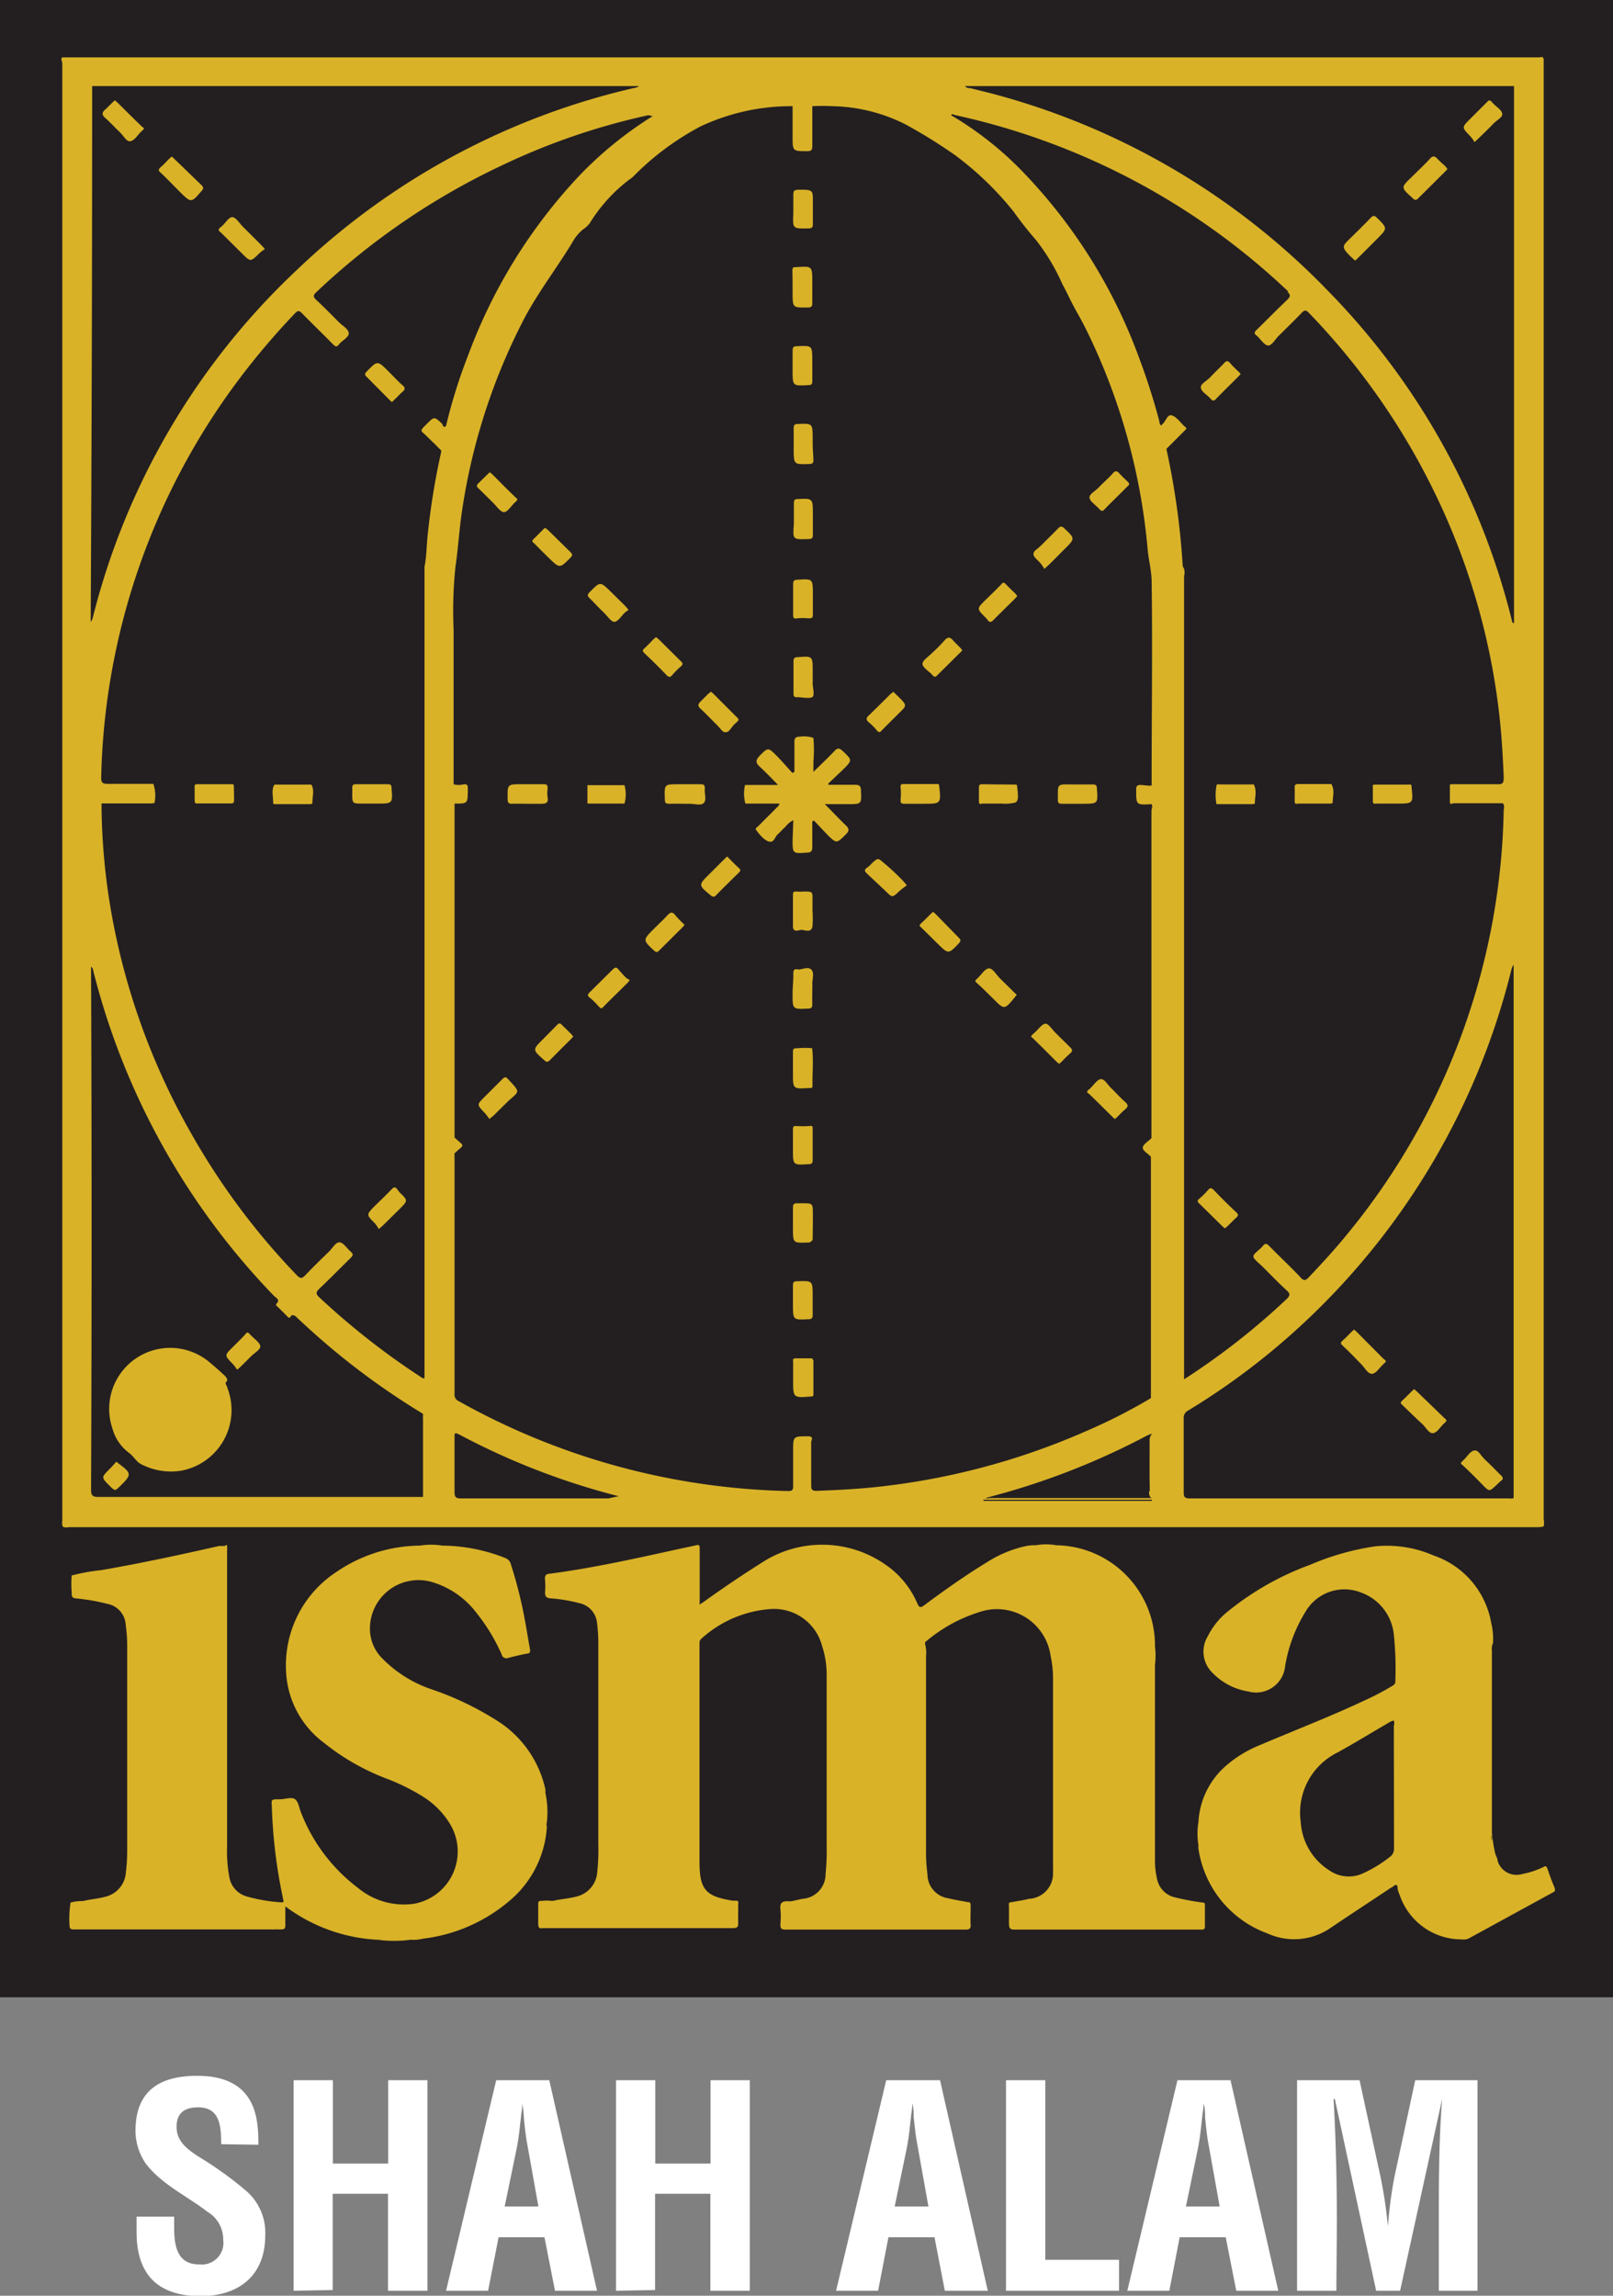 <svg xmlns="http://www.w3.org/2000/svg" viewBox="0 0 87.51 124.53"><rect x="0" y="0" width="87.51" height="124.53" fill="#808080" stroke="none"/><defs><style>.cls-1{fill:#231f20;}.cls-2{fill:#d9b228;fill-rule:evenodd;}.cls-3{fill:#fff;}</style></defs><title>Logo ISMA Shah Alam</title><g id="Layer_2" data-name="Layer 2"><g id="Layer_1-2" data-name="Layer 1"><rect class="cls-1" width="87.51" height="108.34"/><path class="cls-2" d="M57.14,101.34Z"/><path class="cls-2" d="M29.64,98.85a1.36,1.36,0,0,1,0,.2,4.9,4.9,0,0,0-.05-1.79c0-.06,0-.13,0-.19a5.89,5.89,0,0,0-2.68-3.77,16.59,16.59,0,0,0-3.48-1.66A6.76,6.76,0,0,1,20.78,90a2.29,2.29,0,0,1-.7-1.43,2.63,2.63,0,0,1,3.4-2.74,4.69,4.69,0,0,1,2.37,1.66,10.17,10.17,0,0,1,1.37,2.26.26.26,0,0,0,.36.18c.34-.09.69-.17,1-.23.17,0,.2-.1.17-.26-.09-.49-.17-1-.26-1.48a23.65,23.65,0,0,0-.77-3.09.49.49,0,0,0-.29-.35A9.45,9.45,0,0,0,24,83.84a3.78,3.78,0,0,0-1.21,0,8.13,8.13,0,0,0-4.51,1.41,6.05,6.05,0,0,0-2.76,5.41,5.11,5.11,0,0,0,2.06,3.88A12.46,12.46,0,0,0,21,96.49a11.28,11.28,0,0,1,2,1A4.48,4.48,0,0,1,24.45,99a2.88,2.88,0,0,1-2,4.27,3.89,3.89,0,0,1-3-.84,9.38,9.38,0,0,1-3.11-4.09c-.11-.25-.14-.6-.33-.74s-.55,0-.83,0c-.51,0-.45,0-.43.46a27.81,27.81,0,0,0,.6,4.9c0,.1.12.25-.11.23a8.94,8.94,0,0,1-1.86-.32,1.32,1.32,0,0,1-.94-1.06,7.69,7.69,0,0,1-.12-1.66v-16a2.81,2.81,0,0,0,0-.29c0-.07-.07-.06-.12,0h0l-.31,0c-2.12.48-4.25.94-6.39,1.31a10.86,10.86,0,0,0-1.61.29,5.67,5.67,0,0,0,0,.92c0,.22,0,.31.28.33A10.56,10.56,0,0,1,5.82,87a1.22,1.22,0,0,1,1,1.14,8.29,8.29,0,0,1,.08,1.11v11.12a9.45,9.45,0,0,1-.07,1.18,1.45,1.45,0,0,1-1.13,1.34c-.39.11-.79.13-1.19.23a2.58,2.58,0,0,0-.68.08,5.55,5.55,0,0,0-.06,1.22c0,.21.07.24.26.24H15.24c.2,0,.25-.06.24-.25,0-.34,0-.69,0-1a9.13,9.13,0,0,0,5,1.81.75.75,0,0,1,.21,0l-.21,0a6.71,6.71,0,0,0,1.79,0,2.31,2.31,0,0,0,.69-.06,8.86,8.86,0,0,0,4.62-2,5.7,5.7,0,0,0,2.09-4.08A.68.68,0,0,1,29.64,98.85Zm-14.72,5.76h.21A.74.74,0,0,1,14.92,104.61Zm.49-.32v0Z"/><path class="cls-2" d="M3.47,82.84a.59.59,0,0,0,.26,0H83.35c.13,0,.28,0,.4-.05a1,1,0,0,0,0-.38V3.26c0-.18-.09-.18-.22-.15h-.38q-39.68,0-79.36,0l-.41,0c-.11.09,0,.22,0,.33q0,39.53,0,79.05a.67.67,0,0,0,0,.23A.12.12,0,0,0,3.47,82.84ZM5.29,4.67h29l.38,0,0,0,0,0a.49.49,0,0,1-.26.1,39.17,39.17,0,0,0-18.28,9.85,38.79,38.79,0,0,0-11.1,18.9.53.53,0,0,1-.11.21s0-.1,0-.16Q5,19.29,5,5c0-.11,0-.23,0-.33Zm47.19,0H82.14l0,.06h0c0,.13,0,.26,0,.38V33.16c0,.21,0,.43,0,.64-.11,0-.1-.09-.12-.16a38.85,38.85,0,0,0-9.94-17.83A39.31,39.31,0,0,0,54.24,5.19c-.53-.15-1.07-.27-1.6-.41-.1,0-.21,0-.28-.12ZM43.82,77.91c-.79,0-.79,0-.79.79,0,.64,0,1.28,0,1.92,0,.22-.07.26-.27.26A38.24,38.24,0,0,1,24.88,76a.37.37,0,0,1-.22-.37V62.85a2.85,2.85,0,0,1,0-.29c.58-.53.55-.33,0-.86,0-.12,0-.25,0-.38V43.94c0-.12,0-.24,0-.35.71,0,.71,0,.72-.68v-.16c0-.17-.05-.21-.21-.21a1,1,0,0,1-.56,0h0a0,0,0,0,1,0,0c0-.13,0-.25,0-.38,0-2.66,0-5.33,0-8a23,23,0,0,1,.1-3.42c.15-1,.2-2,.36-3.05a33.08,33.08,0,0,1,3.35-10.37c.79-1.51,1.85-2.85,2.72-4.32a2.3,2.3,0,0,1,.51-.57A1.37,1.37,0,0,0,32,12.1a8.68,8.68,0,0,1,2.13-2.35,1.48,1.48,0,0,0,.3-.25A14.85,14.85,0,0,1,38,6.86l0,0a11.55,11.55,0,0,1,5-1.1c0,.55,0,1.09,0,1.63,0,.82,0,.81.8.81.22,0,.27-.07.27-.27,0-.72,0-1.45,0-2.17a9.73,9.73,0,0,1,1.08,0,9.15,9.15,0,0,1,4,1,27.79,27.79,0,0,1,2.67,1.66A17.12,17.12,0,0,1,55,11.49,18.79,18.79,0,0,0,56.19,13a11.17,11.17,0,0,1,1.45,2.42c.23.41.42.85.65,1.27s.45.8.65,1.21a33.63,33.63,0,0,1,3.32,11.86c.05.59.21,1.18.22,1.75.05,3.59,0,7.18,0,10.77,0,.1,0,.21,0,.3s-.4,0-.6,0-.24.07-.24.26c0,.83,0,.83.83.78.09.12,0,.25,0,.37q0,8.88,0,17.75c-.17.17-.44.32-.47.5s.29.33.44.51l0,0c0,.12,0,.25,0,.38q0,6.18,0,12.36c0,.11,0,.23,0,.35a29.79,29.79,0,0,1-3.47,1.77,38.27,38.27,0,0,1-11.61,3.07c-1,.1-2,.15-3.06.19-.23,0-.29-.06-.29-.29,0-.79,0-1.59,0-2.39C44.1,78,44.05,77.9,43.82,77.91ZM33,81.28H25c-.26,0-.34-.07-.34-.34,0-1,0-2,0-3,0-.2,0-.24.23-.14a38.69,38.69,0,0,0,8.63,3.35l.09,0v0Zm29.34-.39c0,.14,0,.28.13.37l-.38,0H53.69a.37.37,0,0,1-.22,0l1.09-.3a39.66,39.66,0,0,0,7.69-3.1l.26-.1a.56.56,0,0,0-.14.41C62.37,79.06,62.36,80,62.38,80.89Zm-9,.46h9.15s0,0,0,.06H53.37Zm28.5-.07H64.53c-.26,0-.31-.09-.31-.33q0-2,0-4a.43.43,0,0,1,.23-.43A38.32,38.32,0,0,0,71,71.51a39,39,0,0,0,11-18.92.77.77,0,0,1,.12-.26c0,.22,0,.43,0,.64V80.89c0,.1,0,.21,0,.32S82,81.28,81.87,81.28Zm-12-65.46c.18.17.18.26,0,.44-.56.53-1.11,1.09-1.66,1.63-.13.12-.16.2,0,.32s.39.5.6.53.39-.32.58-.51c.42-.42.85-.83,1.26-1.26.16-.17.24-.15.39,0a37.78,37.78,0,0,1,6.68,9.46,37,37,0,0,1,3.71,12.9c.09.93.14,1.87.18,2.8,0,.31,0,.43-.39.41-.8,0-1.61,0-2.42,0-.06,0-.11,0-.11.07,0,.28,0,.55,0,.83s.1.13.2.13h2.67c.11.12.06.26.05.39a37.26,37.26,0,0,1-8.5,23c-.65.8-1.35,1.56-2.06,2.31-.18.19-.28.24-.48,0-.54-.57-1.12-1.11-1.67-1.67-.14-.15-.23-.18-.37,0S68,68,68,68.15s.32.38.51.57c.43.43.85.87,1.3,1.28.21.19.17.28,0,.46a38.5,38.5,0,0,1-5.57,4.36c0-.19,0-.38,0-.57v-43a.78.78,0,0,0,0-.4h0a.41.41,0,0,1-.08-.24,41.37,41.37,0,0,0-.88-6.26l1-1c.06-.06.14-.11,0-.21s-.41-.5-.68-.6-.33.29-.52.45l-.08.09c-.1-.06-.09-.17-.11-.26a35.68,35.68,0,0,0-1.11-3.46A28.68,28.68,0,0,0,55.49,9.32,18.35,18.35,0,0,0,51.6,6.25c.07-.12.17,0,.25,0A38,38,0,0,1,69.9,15.82ZM35.41,6.3a20.48,20.48,0,0,0-4,3.25,28.73,28.73,0,0,0-6,9.69,28.79,28.79,0,0,0-1.21,3.86C24.05,23.26,24,23,24,23c-.44-.41-.43-.42-.85,0s-.33.33,0,.66.4.38.59.58.21.15.19.3a39,39,0,0,0-.72,4.41c-.07.6-.06,1.21-.18,1.8,0,.14,0,.28,0,.41V67.77q0,3.53,0,7c-.12,0-.2-.08-.28-.13a40.18,40.18,0,0,1-5.44-4.28c-.2-.19-.15-.28,0-.44.58-.55,1.14-1.12,1.71-1.68.13-.13.17-.21,0-.35s-.38-.48-.59-.5-.39.31-.57.49c-.44.43-.88.85-1.29,1.29-.18.19-.28.2-.47,0a38,38,0,0,1-5.66-7.57A37.27,37.27,0,0,1,6,49.27a35,35,0,0,1-.49-5.4c0-.1,0-.19,0-.29H8.16c.08,0,.23,0,.23-.06a2,2,0,0,0-.07-1c-.82,0-1.64,0-2.46,0-.31,0-.38-.07-.37-.38a37.33,37.33,0,0,1,7.9-22.12A40.07,40.07,0,0,1,16,17c.15-.16.23-.17.39,0,.55.56,1.12,1.11,1.67,1.67.13.13.21.18.34,0s.54-.37.52-.6-.33-.39-.52-.58c-.41-.41-.81-.82-1.23-1.21-.17-.16-.21-.25,0-.44A38.41,38.41,0,0,1,27.17,9a36.45,36.45,0,0,1,8-2.75ZM4.94,52.59v-.15c.12.08.11.2.14.3a39.09,39.09,0,0,0,9.77,17.54c.11.12.39.21.13.46,0,.05,0,.1.07.13l.54.54c.05.06.11.12.18,0s.19-.06.28,0a39.74,39.74,0,0,0,6.8,5.22l.1.07v.1a1.2,1.2,0,0,0,0,.2c0,1.39,0,2.77,0,4.15v.05H5.34c-.33,0-.4-.09-.4-.4Q5,66.73,4.94,52.59Z"/><path class="cls-2" d="M65.22,103.2a14.29,14.29,0,0,1-1.56-.3,1.28,1.28,0,0,1-.89-1,4.34,4.34,0,0,1-.11-1c0-3.54,0-7.07,0-10.6a4,4,0,0,0,0-1v-.17a5.44,5.44,0,0,0-5.36-5.31,3.07,3.07,0,0,0-1.09,0,2.39,2.39,0,0,0-.66.07,6.43,6.43,0,0,0-2,.85c-1.18.72-2.3,1.51-3.4,2.33-.22.17-.29.12-.39-.11a4.86,4.86,0,0,0-1.34-1.8,6,6,0,0,0-6.89-.52c-1.09.68-2.16,1.4-3.21,2.15-.1.08-.22.15-.36.25a2.2,2.2,0,0,1,0-.23c0-.92,0-1.85,0-2.78,0-.2,0-.26-.24-.2s-.46.1-.69.15c-2.38.52-4.75,1.06-7.17,1.38-.23,0-.32.1-.29.34a3.75,3.75,0,0,1,0,.67c0,.23.07.31.29.33a8.88,8.88,0,0,1,1.61.27,1.21,1.21,0,0,1,.92,1.06,8.73,8.73,0,0,1,.07,1.25c0,3.58,0,7.17,0,10.76a11.19,11.19,0,0,1-.06,1.53,1.46,1.46,0,0,1-1.14,1.31c-.41.11-.83.13-1.25.23h-.1a2,2,0,0,0-.48,0l-.06,0c-.18,0-.17.08-.17.19,0,.33,0,.66,0,1s.07.3.3.29c1.76,0,3.51,0,5.26,0s3.36,0,5,0c.23,0,.3-.06.29-.28s0-.66,0-1c0-.08.05-.21-.11-.21l-.19,0c-1.44-.23-1.79-.58-1.8-2.05,0-4,0-7.92,0-11.88,0-.1,0-.19.08-.26a6.23,6.23,0,0,1,3.8-1.63,2.69,2.69,0,0,1,2.77,2,5.1,5.1,0,0,1,.25,1.6v9.29a12,12,0,0,1-.06,1.47A1.34,1.34,0,0,1,43.53,103l-.59.13a1.62,1.62,0,0,1-.22,0c-.31,0-.41.11-.38.42a4.17,4.17,0,0,1,0,.79c0,.25,0,.33.31.33,1.6,0,3.19,0,4.79,0h4.94c.22,0,.3-.06.28-.28s0-.66,0-1c0-.1,0-.23-.15-.21-.35-.07-.71-.12-1.06-.21a1.31,1.31,0,0,1-1.13-1.28,9.39,9.39,0,0,1-.08-1.4V89.82a1.68,1.68,0,0,0-.05-.63v-.11a8.29,8.29,0,0,1,2.93-1.63A2.94,2.94,0,0,1,57,89.83a5.74,5.74,0,0,1,.13,1.24c0,1.79,0,3.58,0,5.36,0,1.58,0,3.15,0,4.73h0a1.09,1.09,0,0,1,0,.18h0c0,.08,0,.16,0,.24A1.37,1.37,0,0,1,55.83,103c-.33.08-.67.13-1,.19-.13,0-.09.12-.09.2,0,.3,0,.61,0,.92s.06.36.35.36c2.82,0,5.63,0,8.45,0,.53,0,1.06,0,1.59,0,.18,0,.25,0,.24-.23,0-.34,0-.68,0-1C65.36,103.33,65.41,103.19,65.22,103.2Zm-8-2.1Zm-.09.29h0Z"/><path class="cls-2" d="M84.33,102.37c-.13-.31-.25-.62-.35-.93s-.15-.2-.32-.13a4.37,4.37,0,0,1-1.06.34,1.07,1.07,0,0,1-1.35-.71c0-.13-.09-.26-.13-.4a8.32,8.32,0,0,1-.18-1.13l0,.44a.47.47,0,0,1,0-.32v-10a.7.7,0,0,1,.06-.4,3.8,3.8,0,0,0-.1-1.11,4.72,4.72,0,0,0-3.14-3.65,6.31,6.31,0,0,0-3.15-.49,14,14,0,0,0-3.53,1,15.49,15.49,0,0,0-4.55,2.6,4,4,0,0,0-1,1.27,1.6,1.6,0,0,0,.26,2,3.42,3.42,0,0,0,1.93,1,1.58,1.58,0,0,0,2-1.36,8.15,8.15,0,0,1,1.13-3,2.44,2.44,0,0,1,3-1,2.71,2.71,0,0,1,1.77,2.28,18.06,18.06,0,0,1,.08,2.55c0,.15-.11.19-.2.25a13.7,13.7,0,0,1-1.47.77c-1.87.88-3.8,1.62-5.7,2.43a6.5,6.5,0,0,0-1.86,1.15,4.34,4.34,0,0,0-1.45,3,3.93,3.93,0,0,0,0,1.28.62.62,0,0,0,0,.19,5.79,5.79,0,0,0,3.75,4.59,3.49,3.49,0,0,0,3.43-.31c1.09-.74,2.2-1.46,3.29-2.19.08,0,.14-.14.25-.13s.07.19.1.28.06.18.1.27a3.54,3.54,0,0,0,3.39,2.4.6.6,0,0,0,.37-.06l4.59-2.51C84.38,102.59,84.38,102.51,84.33,102.37Zm-8.7-2.12a.54.54,0,0,1-.23.48,7,7,0,0,1-1.46.89,1.84,1.84,0,0,1-1.83-.17,3.34,3.34,0,0,1-1.54-2.6,3.64,3.64,0,0,1,2-3.79c.92-.51,1.82-1.06,2.73-1.59a.84.84,0,0,1,.32-.14.45.45,0,0,1,0,.28Zm.11.21h0v-7h0Z"/><path class="cls-2" d="M43,45.55c0,.75,0,.76.78.7.24,0,.3-.11.29-.34,0-.45,0-.9,0-1.35l.09-.05.69.73c.54.54.53.53,1.06,0,.17-.18.16-.28,0-.45-.38-.36-.74-.75-1.16-1.17H46c.75,0,.74,0,.71-.74,0-.25-.1-.32-.35-.31-.47,0-.94,0-1.42,0l0-.07.76-.72c.56-.55.55-.54,0-1.06-.16-.14-.26-.16-.41,0-.36.38-.73.73-1.16,1.15,0-.24,0-.4,0-.55a7.91,7.91,0,0,0,0-1.29h0a1.54,1.54,0,0,0-.74-.07c-.21,0-.3.07-.29.3,0,.53,0,1.07,0,1.61l-.11.06c-.28-.31-.56-.63-.85-.93-.47-.47-.47-.46-.93,0-.21.23-.23.37,0,.58s.63.61,1,1H40.54s-.11,0-.12,0a2.09,2.09,0,0,0,0,.93c0,.11.11.08.18.08h1.68c0,.12-.09.16-.15.23l-1,1c-.06.06-.19.11-.09.23s.39.53.68.6.31-.25.47-.39.26-.27.41-.4a1.35,1.35,0,0,1,.44-.37Z"/><path class="cls-2" d="M43,15.59v.28c0,.83,0,.82.83.81.18,0,.24-.05.24-.24,0-.38,0-.76,0-1.14,0-.87,0-.87-.88-.81-.15,0-.2,0-.2.2C43,15,43,15.29,43,15.59Z"/><path class="cls-2" d="M44.09,24.09v-.28c0-.85,0-.85-.83-.81h0c-.15,0-.2.06-.2.21,0,.38,0,.76,0,1.14,0,.85,0,.85.85.82.17,0,.22-.06.22-.22S44.09,24.38,44.09,24.09Z"/><path class="cls-2" d="M43.88,29.24c.17,0,.22-.06.22-.22s0-.57,0-.86v-.28c0-.85,0-.85-.83-.81h0c-.15,0-.2.06-.2.21,0,.38,0,.76,0,1.14C43,29.28,43,29.27,43.88,29.24Z"/><path class="cls-2" d="M44.09,37a1.62,1.62,0,0,0,0-.22V36.4c0-.82,0-.82-.84-.75h0c-.16,0-.2.08-.2.22,0,.59,0,1.17,0,1.76,0,.15.06.2.21.19s.63.09.8,0S44.07,37.25,44.09,37Z"/><path class="cls-2" d="M50.75,49.57l-.13-.11-.12.11c-.17.16-.33.34-.5.49s-.11.17,0,.27l.84.83c.62.61.61.61,1.19,0,.1-.11.1-.18,0-.28Z"/><path class="cls-2" d="M44.1,66.32v-.45c0-.6,0-.6-.59-.6h-.26c-.19,0-.23.06-.23.24,0,.37,0,.74,0,1.11,0,.81,0,.81.8.78,0,0,.05,0,.07,0s.2-.06.2-.21S44.1,66.61,44.1,66.32Z"/><path class="cls-2" d="M43,53.92c0,.83,0,.83.83.79.17,0,.25-.05.24-.24s0-.57,0-.86a2.09,2.09,0,0,0,0-.25c0-.26.12-.6-.06-.77s-.46,0-.7,0h0c-.2-.05-.28,0-.27.25S43,53.55,43,53.92Z"/><path class="cls-2" d="M36.65,49.66c-.17-.23-.29-.18-.45,0s-.48.48-.72.72c-.61.61-.61.61,0,1.18.11.09.17.12.28,0l1.27-1.26.11-.13-.12-.12A3.87,3.87,0,0,1,36.65,49.66Z"/><path class="cls-2" d="M61.05,59.78c-.27-.23-.5-.5-.75-.74s-.37-.52-.58-.5-.4.35-.61.53-.14.17,0,.29c.42.4.82.81,1.23,1.21a1.79,1.79,0,0,0,.14.13.5.5,0,0,0,.13-.11c.15-.14.28-.29.44-.42S61.22,59.93,61.05,59.78Z"/><path class="cls-2" d="M56.48,30.59a3.16,3.16,0,0,1,.18.27l.23-.21c.28-.27.55-.55.83-.83.62-.61.62-.6,0-1.18-.12-.1-.18-.1-.29,0-.29.3-.6.6-.9.9s-.44.32-.46.5S56.33,30.39,56.48,30.59Z"/><path class="cls-2" d="M53.87,54.16c.62.63.62.63,1.2-.08l.09-.12L55,53.81l-.77-.76c-.19-.19-.37-.54-.59-.52s-.4.35-.6.53-.13.18,0,.3C53.33,53.62,53.59,53.89,53.87,54.16Z"/><path class="cls-2" d="M59.64,27.61c.11.13.18.14.3,0,.4-.41.82-.81,1.22-1.22,0,0,.11-.07.1-.16a.48.48,0,0,0-.09-.11c-.15-.15-.3-.28-.43-.43s-.23-.18-.38,0-.5.49-.74.74-.53.37-.51.57S59.46,27.41,59.64,27.61Z"/><path class="cls-2" d="M27.34,27.78c.2,0,.4-.35.6-.53s.13-.18,0-.3c-.42-.4-.82-.81-1.23-1.22l-.13-.11a.58.58,0,0,0-.12.1l-.5.49c-.11.1-.12.18,0,.28l.77.76C26.94,27.45,27.15,27.78,27.34,27.78Z"/><path class="cls-2" d="M40.08,47.08c-.18-.16-.35-.34-.52-.51s-.06-.09-.15-.08a1.36,1.36,0,0,1-.12.12l-.79.79c-.62.61-.62.61.06,1.17.11.09.18.1.28,0,.41-.42.83-.83,1.24-1.23C40.18,47.24,40.2,47.18,40.08,47.08Z"/><path class="cls-2" d="M43.87,12.39c.19,0,.23-.07.23-.24,0-.44,0-.88,0-1.31s0-.55-.55-.55-.51,0-.51.49v.8C43,12.41,43,12.41,43.87,12.39Z"/><path class="cls-2" d="M43,20.09c0,.85,0,.85.86.8.16,0,.21-.05.21-.2s0-.55,0-.83v-.28c0-.85,0-.84-.85-.8-.16,0-.22.06-.22.23C43,19.37,43,19.73,43,20.09Z"/><path class="cls-2" d="M38,38.44c.3.27.57.57.86.85s.31.43.51.43.3-.26.45-.41l.14-.13c.14-.1.14-.18,0-.29l-1.26-1.26-.13-.11-.15.12-.43.43C37.87,38.2,37.84,38.29,38,38.44Z"/><path class="cls-2" d="M36.47,36.62a4.17,4.17,0,0,1,.47-.47c.12-.11.11-.18,0-.28l-1.2-1.19-.15-.12-.13.11c-.16.16-.31.33-.48.48s-.1.19,0,.3c.4.38.8.77,1.18,1.17C36.28,36.73,36.35,36.76,36.47,36.62Z"/><path class="cls-2" d="M33.54,52.57c-.12-.13-.18-.08-.28,0L32,53.82c-.11.11-.16.18,0,.3s.33.31.48.47.17.11.28,0c.42-.43.86-.85,1.29-1.28l.12-.15L34,53.07A5.78,5.78,0,0,1,33.54,52.57Z"/><path class="cls-2" d="M57.33,57.6l.13.11.15-.13a6.2,6.2,0,0,1,.45-.44c.15-.13.12-.21,0-.33s-.51-.5-.77-.76-.41-.54-.59-.52-.41.36-.63.54-.1.17,0,.28C56.49,56.76,56.91,57.18,57.33,57.6Z"/><path class="cls-2" d="M43.27,33.54a2.72,2.72,0,0,1,.57,0c.2,0,.27,0,.26-.24,0-.35,0-.7,0-1.06,0-.85,0-.85-.86-.79-.17,0-.21.08-.21.24s0,.53,0,.79,0,.54,0,.8S43.05,33.57,43.27,33.54Z"/><path class="cls-2" d="M53.59,33.64c.1.14.19.11.3,0,.38-.39.78-.77,1.17-1.16l.13-.15-.1-.13c-.17-.16-.34-.32-.5-.49s-.18-.1-.28,0c-.28.29-.57.57-.86.85-.46.46-.46.46,0,.92A1.14,1.14,0,0,1,53.59,33.64Z"/><path class="cls-2" d="M29,29.49c.24.25.49.5.74.74.63.62.62.62,1.23,0,.1-.11.08-.16,0-.26l-1.22-1.2-.14-.12-.07,0-.61.61C28.81,29.38,28.94,29.43,29,29.49Z"/><path class="cls-2" d="M27.55,58.52c-.11-.12-.17-.1-.28,0l-1,1c-.4.4-.4.4,0,.82a2.64,2.64,0,0,1,.28.36l.23-.19.75-.74c.19-.2.55-.42.53-.59S27.74,58.74,27.55,58.52Z"/><path class="cls-2" d="M43.89,61.08a5,5,0,0,1-.67,0c-.16,0-.2,0-.2.2,0,.36,0,.72,0,1.08,0,.85,0,.84.85.79.17,0,.22-.07.22-.23s0-.55,0-.83,0-.53,0-.79S44.07,61.07,43.89,61.08Z"/><path class="cls-2" d="M47.1,39.15a3.48,3.48,0,0,1,.47.47c.1.12.17.12.27,0,.34-.35.68-.68,1-1s.37-.36,0-.73l-.37-.36-.16.12c-.41.41-.83.83-1.25,1.23C47,39,47,39.05,47.1,39.15Z"/><path class="cls-2" d="M43.61,48.36a2.38,2.38,0,0,1-.38,0c-.16,0-.21,0-.21.19,0,.56,0,1.13,0,1.69,0,.36.3.22.44.2s.56.21.62-.2a5.75,5.75,0,0,0,0-.83v-.54C44.09,48.36,44.09,48.36,43.61,48.36Z"/><path class="cls-2" d="M38.24,42.78c0-.22-.07-.24-.25-.24H36.81c-.77,0-.77,0-.74.79,0,.19,0,.28.28.27s.55,0,.82,0h.26c.26,0,.6.12.76-.05S38.2,43,38.24,42.78Z"/><path class="cls-2" d="M44.09,70.31c0-.85,0-.84-.85-.81-.18,0-.22.06-.22.22s0,.51,0,.76v.29c0,.84,0,.83.85.79.17,0,.22-.07.22-.23C44.09,71,44.09,70.65,44.09,70.31Z"/><path class="cls-2" d="M32.76,33.23c.19.18.39.51.58.5s.38-.33.57-.51l.19-.14-.17-.2-.77-.76c-.6-.59-.59-.59-1.17,0-.12.13-.14.2,0,.33S32.51,33,32.76,33.23Z"/><path class="cls-2" d="M29.71,43.26a1.36,1.36,0,0,1,0-.45c0-.21,0-.28-.26-.27-.38,0-.76,0-1.15,0-.78,0-.77,0-.76.8,0,.19.05.27.25.26s.55,0,.83,0,.49,0,.74,0S29.76,43.56,29.71,43.26Z"/><path class="cls-2" d="M30.49,55.6c-.1-.12-.17-.11-.27,0s-.5.5-.74.75c-.61.6-.6.59.06,1.17.11.1.17.1.28,0,.38-.39.78-.78,1.17-1.17l.11-.12L31,56.1Z"/><path class="cls-2" d="M50.58,36.61c.1.12.17.14.29,0l1.2-1.19a1,1,0,0,0,.14-.15l-.11-.13c-.13-.13-.27-.26-.4-.41s-.27-.21-.45,0a8.61,8.61,0,0,1-.67.68c-.19.2-.53.4-.53.6S50.39,36.4,50.58,36.61Z"/><path class="cls-2" d="M47.05,47.4l1,.94c.36.36.36.36.74,0,.13-.12.27-.21.41-.32l-.2-.23c-.31-.32-.63-.63-1-.94s-.35-.35-.72,0a1.15,1.15,0,0,1-.23.21C46.86,47.18,46.91,47.27,47.05,47.4Z"/><path class="cls-2" d="M57.39,43.19a1.15,1.15,0,0,1,0,.19c0,.18.06.22.22.22h1.12c.84,0,.84,0,.78-.83,0-.17-.07-.22-.23-.22H58.06C57.39,42.54,57.39,42.54,57.39,43.19Z"/><path class="cls-2" d="M44.06,56.86h0a4.08,4.08,0,0,0-.78,0c-.2,0-.27,0-.26.24,0,.37,0,.75,0,1.12,0,.85,0,.85.84.8h.07c.1,0,.16,0,.15-.15C44.07,58.17,44.14,57.52,44.06,56.86Z"/><path class="cls-2" d="M53.27,42.54c-.13,0-.16.06-.16.18s0,.49,0,.73.11.14.2.14h1.05a2.17,2.17,0,0,0,.73-.06h0c.18-.11.15-.34.09-.9a.07.07,0,0,0-.08-.07Z"/><path class="cls-2" d="M32,43.59h1.88a1.86,1.86,0,0,0,0-1H32s-.12,0-.13,0c0,.29,0,.59,0,.89C31.84,43.61,31.94,43.59,32,43.59Z"/><path class="cls-2" d="M48.86,42.72a2.75,2.75,0,0,1,0,.64c0,.18,0,.24.21.24.35,0,.7,0,1.05,0,.94,0,.94,0,.83-1,0-.09-.1-.07-.16-.07H49C48.82,42.54,48.86,42.65,48.86,42.72Z"/><path class="cls-2" d="M44,73.68c-.26,0-.51,0-.77,0s-.2.06-.2.21c0,.35,0,.7,0,1,0,.94,0,.94,1,.86.11,0,.1-.08.1-.15v-1.8C44.09,73.76,44.1,73.67,44,73.68Z"/><path class="cls-2" d="M21.56,64.52c-.11-.15-.2-.14-.32,0-.3.31-.6.6-.91.9-.46.47-.46.47,0,.93a1.81,1.81,0,0,1,.22.32l.24-.21.88-.87c.47-.47.47-.47,0-.92Z"/><path class="cls-2" d="M21.13,21.69l.13.12a1.79,1.79,0,0,0,.14-.13c.15-.14.28-.29.43-.42s.18-.22,0-.37-.5-.49-.75-.74c-.6-.6-.6-.6-1.18,0-.11.11-.13.18,0,.3Z"/><path class="cls-2" d="M20.44,43.59c.87,0,.87,0,.8-.87,0-.14-.06-.18-.19-.18H19.3c-.15,0-.19.06-.19.19a2.81,2.81,0,0,1,0,.29c0,.57,0,.57.56.57h.77Z"/><path class="cls-2" d="M12.49,42.54H10.68s-.11,0-.12.07c0,.25,0,.51,0,.76s.06.22.22.21h1.73c.06,0,.16,0,.18-.08s0-.51,0-.76S12.65,42.54,12.49,42.54Z"/><path class="cls-2" d="M16.89,42.56h-2c-.19.31-.06.64-.07,1,0,.08.12.06.19.06h1.75c.07,0,.19,0,.19-.07C16.94,43.2,17.08,42.87,16.89,42.56Z"/><path class="cls-2" d="M66.32,66.52l.13.11a1.58,1.58,0,0,0,.15-.12c.15-.14.29-.3.45-.44s.14-.2,0-.33c-.41-.38-.81-.78-1.2-1.19-.11-.1-.18-.15-.31,0a4.17,4.17,0,0,1-.47.47c-.12.1-.12.17,0,.27Z"/><path class="cls-2" d="M65.68,21.63c.1.12.18.14.3,0,.39-.4.79-.79,1.19-1.19l.14-.15a1,1,0,0,0-.14-.15c-.14-.14-.29-.28-.42-.43s-.21-.16-.35,0-.49.48-.72.73-.55.37-.53.59S65.5,21.42,65.68,21.63Z"/><path class="cls-2" d="M70.43,43.59h1.69c.07,0,.19,0,.18-.06,0-.33.13-.66-.07-1l-1.8,0c-.17,0-.2.07-.19.21s0,.47,0,.7S70.34,43.59,70.43,43.59Z"/><path class="cls-2" d="M66,42.62a2.59,2.59,0,0,0,0,1H67.9c.07,0,.19,0,.18-.07,0-.32.12-.65-.06-1l-.11,0,.11,0H66.16C66.09,42.55,66,42.52,66,42.62Z"/><path class="cls-2" d="M74.48,43.45c0,.19.1.14.2.14h1.11c.88,0,.89,0,.79-.9,0-.09,0-.15-.13-.13H74.6q-.16,0-.12.12Z"/><path class="cls-2" d="M76.63,10.74c.12.12.19.15.33,0L78.4,9.31l.13-.14L78.4,9A4.64,4.64,0,0,1,78,8.63c-.16-.18-.27-.2-.44,0-.31.34-.65.65-1,1C76,10.17,76,10.17,76.63,10.74Z"/><path class="cls-2" d="M73.23,13.87l.29.27.17-.16,1-1c.6-.6.6-.59,0-1.18-.12-.11-.19-.12-.31,0-.37.39-.76.77-1.15,1.15S72.76,13.4,73.23,13.87Z"/><path class="cls-2" d="M80,7.71l.19-.18c.27-.26.54-.52.8-.79s.53-.36.51-.57-.35-.39-.53-.6-.21-.11-.33,0l-.88.88c-.46.46-.46.46,0,.93A2.05,2.05,0,0,1,80,7.71Z"/><path class="cls-2" d="M12,12.63l1.13,1.12c.46.46.46.46.93,0a2.55,2.55,0,0,1,.31-.24,2.44,2.44,0,0,0-.19-.21l-1-1c-.19-.19-.37-.5-.57-.52s-.39.35-.61.52S11.86,12.51,12,12.63Z"/><path class="cls-2" d="M9.75,10.4c.63.62.62.62,1.21-.07.09-.11.07-.17,0-.26L9.46,8.62a1.79,1.79,0,0,0-.14-.13l-.13.11c-.15.15-.29.31-.45.45s-.17.2,0,.34C9.08,9.71,9.41,10.06,9.75,10.4Z"/><path class="cls-2" d="M5.69,6.38c.28.24.52.52.78.76s.37.55.6.52.4-.35.61-.54.13-.15,0-.27c-.45-.43-.88-.87-1.32-1.3l-.13-.11-.12.11c-.14.13-.27.28-.41.4S5.49,6.21,5.69,6.38Z"/><path class="cls-2" d="M76.87,75.48l-.15-.13-.12.11c-.17.16-.33.34-.5.49s-.1.18,0,.28c.36.34.7.69,1.05,1,.2.18.37.54.6.51s.39-.35.6-.53.11-.19,0-.3Z"/><path class="cls-2" d="M73.61,72.25l-.15-.13-.15.14c-.15.15-.29.3-.45.44s-.13.19,0,.31c.35.32.68.67,1,1,.19.19.36.54.59.51s.4-.35.61-.53.12-.17,0-.28Z"/><path class="cls-2" d="M81.4,80c-.27-.27-.53-.54-.81-.8s-.37-.55-.6-.52-.39.34-.6.53-.13.18,0,.3c.36.34.71.69,1.06,1.05s.36.35.73,0c.12-.12.25-.23.35-.32A.28.28,0,0,0,81.4,80Z"/><path class="cls-2" d="M7,78.81c.24.17.4.49.65.61a3.51,3.51,0,0,0,2.16.36,3.34,3.34,0,0,0,2.52-4.51c0-.1-.16-.22-.05-.32s0-.22-.06-.3q-.39-.37-.81-.72A3.31,3.31,0,0,0,6.1,77.49,2.45,2.45,0,0,0,7,78.81Z"/><path class="cls-2" d="M12.87,74.3l.2-.18c.18-.18.37-.36.54-.54s.54-.37.51-.57-.35-.4-.53-.6-.19-.14-.31,0-.43.44-.65.66c-.46.45-.46.45,0,.92C12.72,74.07,12.78,74.19,12.87,74.3Z"/><path class="cls-2" d="M6.53,80.6c.62-.61.62-.68-.09-1.21l-.13-.1c-.13.14-.24.28-.37.4-.45.45-.45.45,0,.9C6.24,80.89,6.24,80.89,6.53,80.6Z"/><polygon class="cls-2" points="44.05 39.99 44.05 39.99 44.05 40 44.05 39.99 44.05 39.99 44.05 39.99 44.05 39.99 44.05 39.99"/><polygon class="cls-2" points="44.06 56.86 44.06 56.86 44.06 56.86 44.06 56.86 44.06 56.86 44.06 56.86 44.06 56.86 44.06 56.86"/><path class="cls-3" d="M12,116.31c0-1-.08-2-1.25-2-.71,0-1.17.29-1.17,1.06s.55,1.2,1.22,1.63a19.8,19.8,0,0,1,2.59,1.87,3,3,0,0,1,1,2.39c0,2.17-1.43,3.29-3.51,3.29-2.56,0-3.47-1.43-3.47-3.47v-.84H9.45v.67c0,1.11.29,1.92,1.34,1.92a1.18,1.18,0,0,0,1.32-1.34,1.74,1.74,0,0,0-.85-1.51c-1.11-.86-2.5-1.49-3.36-2.63a3.18,3.18,0,0,1-.55-1.75c0-2,1.09-3,3.35-3,3.39,0,3.3,2.61,3.32,3.74Z"/><path class="cls-3" d="M15.93,124.26V112.84h2.13v4.52h3v-4.52h2.13v11.42H21.05V119h-3v5.22Z"/><path class="cls-3" d="M24.2,124.26l2.72-11.42H29.8l2.59,11.42H30.11l-.57-2.9H27.05l-.57,2.9Zm3.18-4.57h1.83l-.58-3.24c-.11-.54-.15-1-.21-1.59,0-.25-.05-.51-.08-.76h0c0,.25-.06.51-.08.76-.06.54-.1,1-.21,1.59Z"/><path class="cls-3" d="M33.42,124.26V112.84h2.13v4.52h3v-4.52h2.13v11.42H38.54V119h-3v5.22Z"/><path class="cls-3" d="M45.36,124.26l2.72-11.42H51l2.59,11.42H51.26l-.56-2.9H48.2l-.56,2.9Zm3.18-4.57h1.83l-.58-3.24c-.11-.54-.15-1-.22-1.59,0-.25,0-.51-.07-.76h0c0,.25-.06.51-.08.76-.06.54-.1,1-.21,1.59Z"/><path class="cls-3" d="M54.58,124.26V112.84h2.13v9.74h4v1.68Z"/><path class="cls-3" d="M61.16,124.26l2.72-11.42h2.88l2.59,11.42H67.07l-.57-2.9H64l-.56,2.9Zm3.18-4.57h1.83l-.58-3.24c-.11-.54-.15-1-.21-1.59,0-.25,0-.51-.08-.76h0c0,.25-.06.51-.08.76-.06.54-.1,1-.21,1.59Z"/><path class="cls-3" d="M72.5,124.26H70.37V112.84h3.39l1.15,5.3a26.06,26.06,0,0,1,.39,2.63h0a23.29,23.29,0,0,1,.34-2.63l1.14-5.3h3.38v11.42H78.06v-3.59c0-2.27,0-4.54.18-6.81h0l-2.28,10.4h-1.3l-2.24-10.4h-.07c.13,2.27.18,4.54.18,6.81Z"/></g></g></svg>